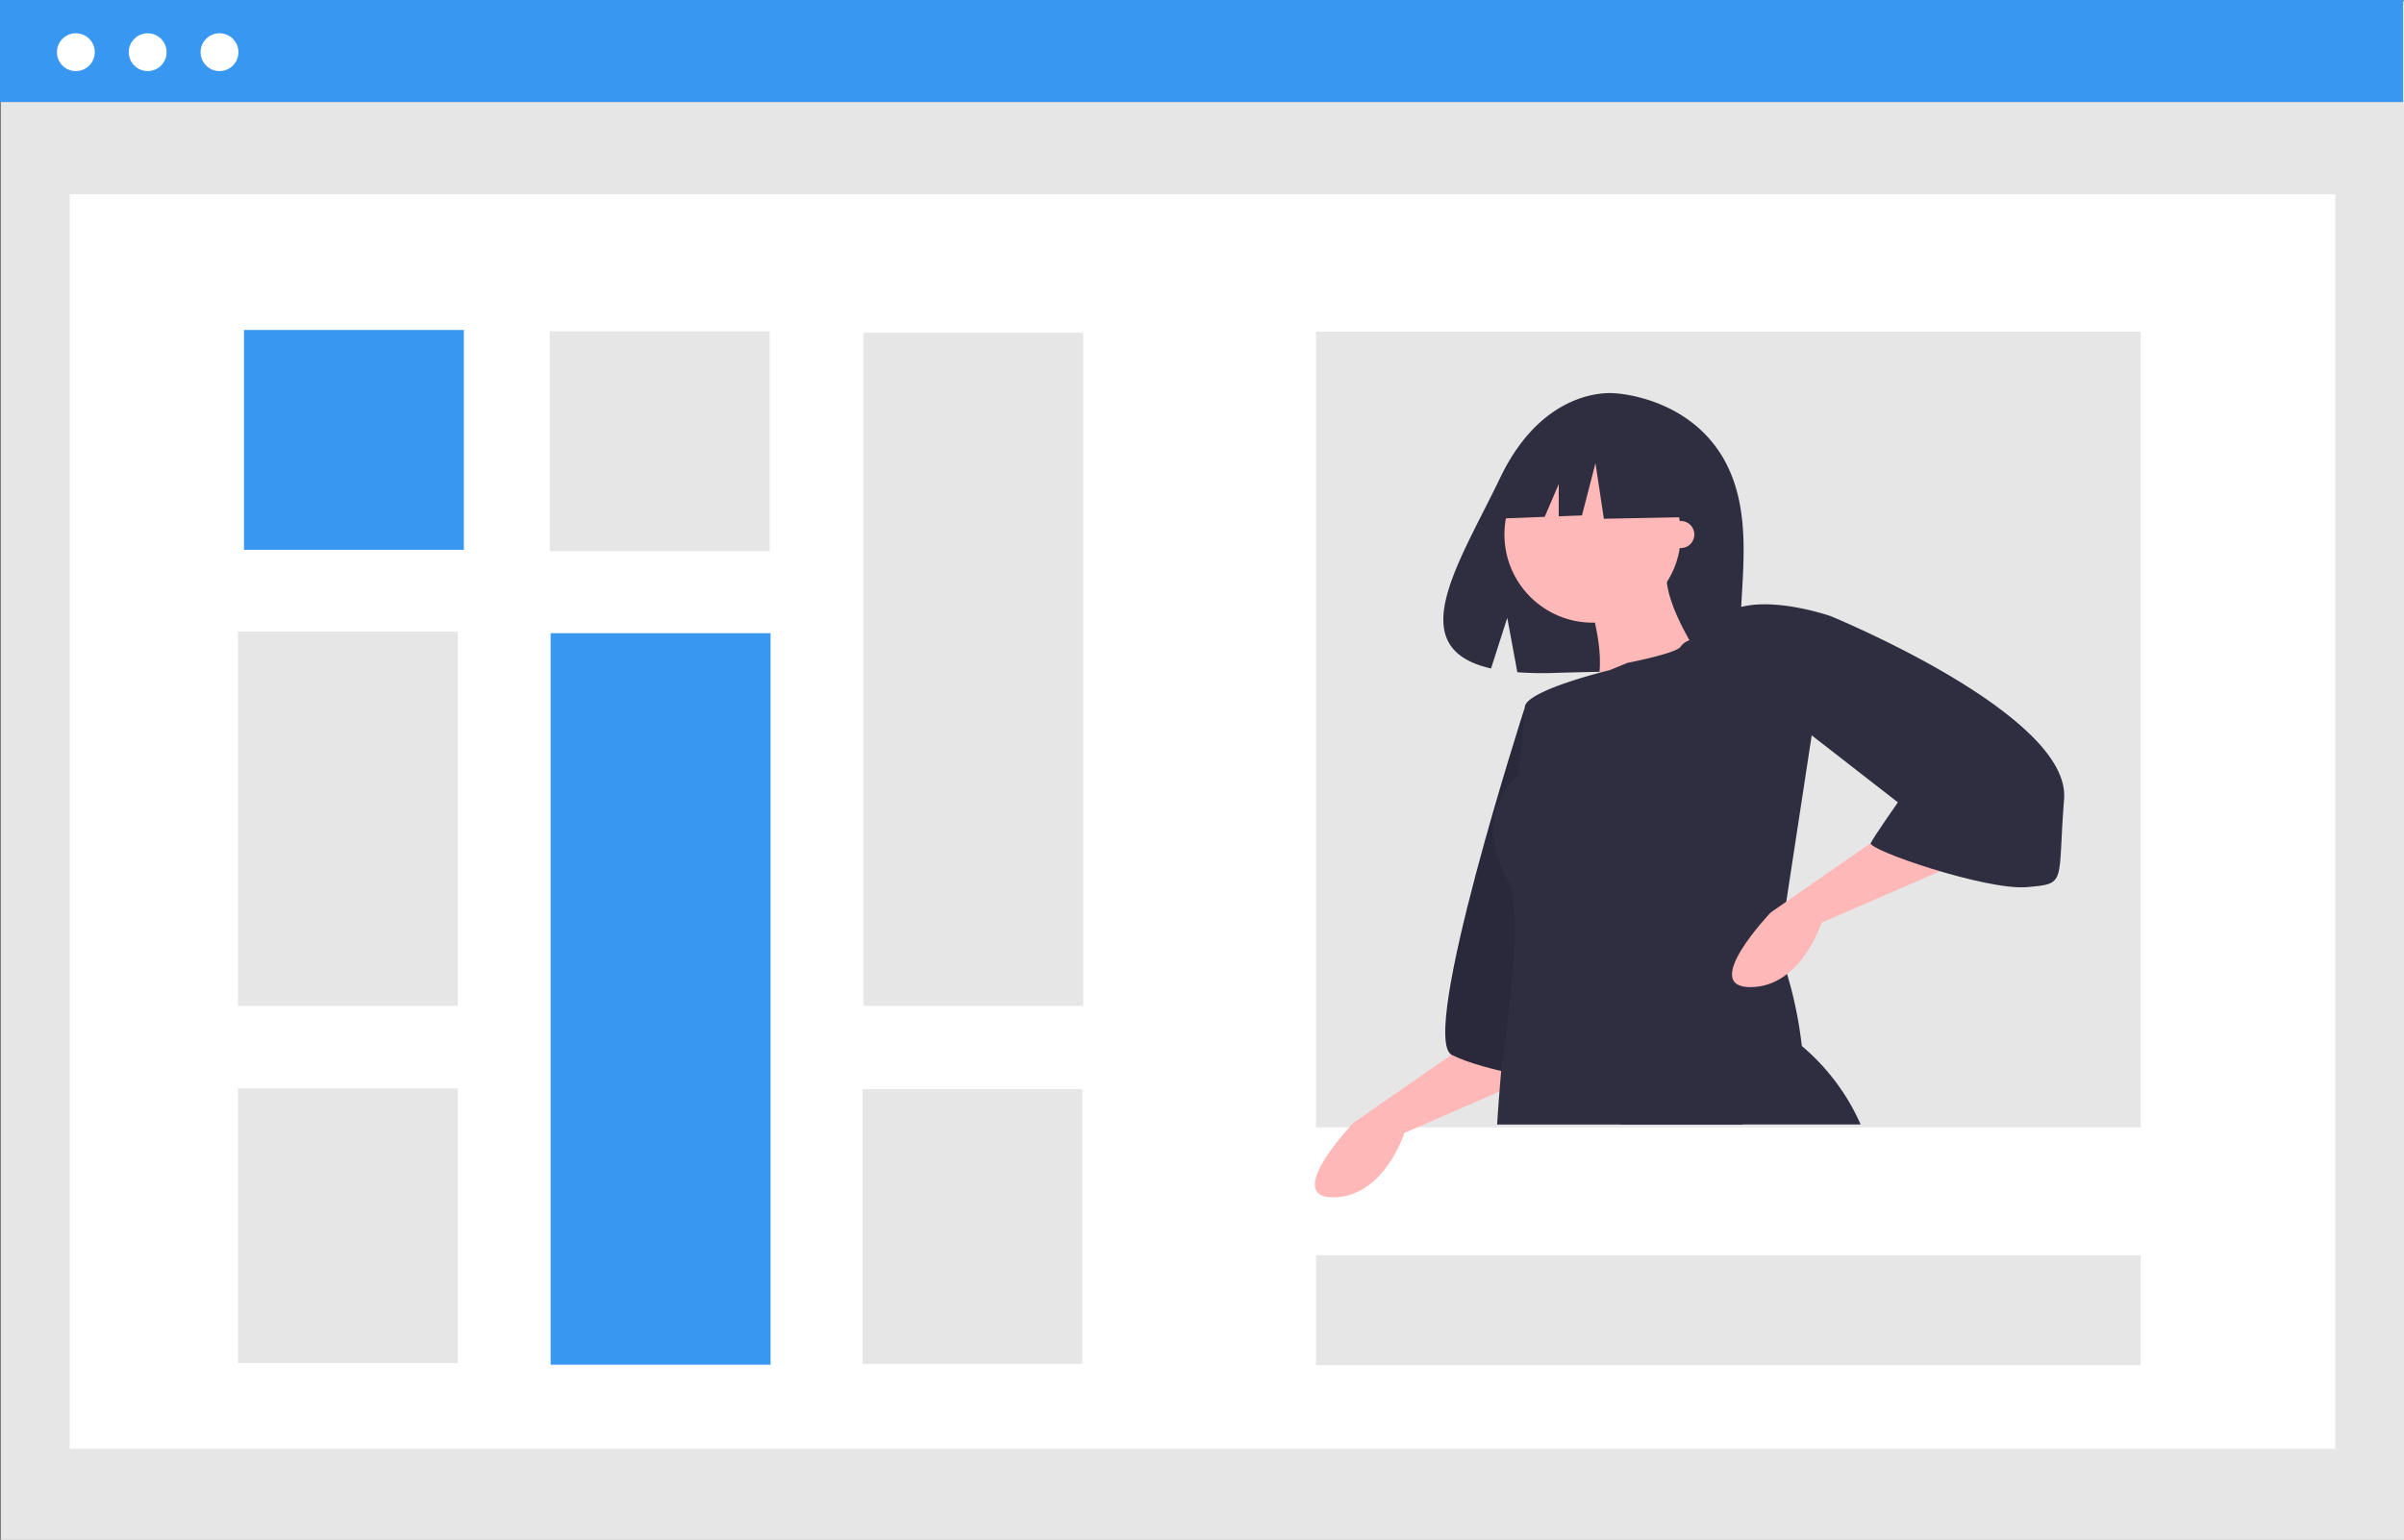 <svg xmlns="http://www.w3.org/2000/svg" id="undraw_my_feed_inj0" width="222.327" height="142.453" viewBox="0 0 222.327 142.453">
    <rect x="0" y="0" width="222.327" height="142.453" fill="#808080" stroke="none"/>
    <defs>
        <style>
            .cls-1{fill:#e6e6e6}.cls-2{fill:#fff}.cls-3{fill:#3897f1}.cls-4{fill:#2f2e41}.cls-5{fill:#ffb8b8}
        </style>
    </defs>
    <path id="Rectangle_1" d="M0 0H222.232V142.327H0z" class="cls-1" transform="translate(.095 .126)"/>
    <path id="Rectangle_2" d="M0 0H209.523V116.056H0z" class="cls-2" transform="translate(6.45 17.977)"/>
    <path id="Rectangle_9" d="M0 0H222.232V9.441H0z" class="cls-3"/>
    <path id="Rectangle_10" d="M0 0H76.266V73.615H0z" class="cls-1" transform="translate(121.707 30.677)"/>
    <circle id="Ellipse_12" cx="1.75" cy="1.75" r="1.75" class="cls-2" transform="translate(5.266 3.077)"/>
    <circle id="Ellipse_13" cx="1.75" cy="1.75" r="1.75" class="cls-2" transform="translate(11.908 3.077)"/>
    <circle id="Ellipse_14" cx="1.75" cy="1.75" r="1.75" class="cls-2" transform="translate(18.55 3.077)"/>
    <path id="Rectangle_13" d="M0 0H20.337V20.337H0z" class="cls-3" transform="translate(22.562 30.526)"/>
    <path id="Rectangle_14" d="M0 0H20.337V20.337H0z" class="cls-1" transform="translate(50.844 30.643)"/>
    <path id="Rectangle_15" d="M0 0H20.337V67.671H0z" class="cls-3" transform="translate(50.925 58.579)"/>
    <path id="Rectangle_16" d="M0 0H20.337V34.623H0z" class="cls-1" transform="translate(22.007 58.428)"/>
    <path id="Path_4" d="M711.827 321.653c-3.349-5.658-9.972-5.921-9.972-5.921s-6.455-.825-10.6 7.791c-3.859 8.031-9.186 15.785-.857 17.665l1.5-4.682.932 5.031a32.589 32.589 0 0 0 3.564.061c8.919-.288 17.414.084 17.14-3.115-.356-4.256 1.515-11.383-1.707-16.83z" class="cls-4" transform="translate(-552.503 -279.348)"/>
    <path id="Path_5" d="M655.063 545.527l-11.292 7.84s-6.587 6.9-1.882 6.9 6.587-5.959 6.587-5.959l14.428-6.273z" class="cls-5" transform="translate(-518.596 -449.5)"/>
    <path id="Path_6" d="M694 427.731s-9.88 30.583-6.744 32.151 10.037 2.509 10.037 2.509z" class="cls-4" transform="translate(-552.981 -362.286)"/>
    <path id="Path_7" d="M694 427.731s-9.88 30.583-6.744 32.151 10.037 2.509 10.037 2.509z" transform="translate(-552.981 -362.286)" style="isolation:isolate" opacity="0.1"/>
    <path id="Path_8" d="M771.2 553.529h-22.244l15.8-8a10.069 10.069 0 0 1 1 .74 20.062 20.062 0 0 1 5.439 7.258z" class="cls-4" transform="translate(-599.121 -449.503)"/>
    <circle id="Ellipse_1" cx="8.155" cy="8.155" r="8.155" class="cls-5" transform="translate(139.133 41.293)"/>
    <path id="Path_9" d="M737.981 380.461s1.882 5.96 0 8.155 10.351-3.137 10.351-3.137-4.391-6.273-3.137-9.1z" class="cls-5" transform="translate(-590.85 -324.269)"/>
    <path id="Path_10" d="M730.917 418.486l-.659 4.294s.333.975.737 2.4a38.243 38.243 0 0 1 1.361 6.656c.191 2.221-.1 4.008-1.471 4.121-1.97.163-3 1.358-4.018 3.137h-22.69c.06-.978.132-1.995.217-3.039q.071-.941.156-1.907c.063-.74 2.285-14.645.615-17.637-3.449-6.179.941-9.723.941-9.723s.627-4.705.627-6.273c0-1.23 4.818-2.65 6.9-3.209.135-.035.254-.069.364-.094.361-.094.577-.147.577-.147l1.647-.675s4.626-.894 4.94-1.521a1.594 1.594 0 0 1 .8-.571 11.362 11.362 0 0 0 1.706-.684 7.993 7.993 0 0 0 .775-1.054 4.192 4.192 0 0 1 2.309-1.35c3.369-.85 8.209.834 8.209.834l-1.692 11.056z" class="cls-4" transform="translate(-565.719 -335.065)"/>
    <path id="Path_11" d="M803.669 470.621l-11.292 7.84s-6.587 6.9-1.882 6.9 6.585-5.958 6.585-5.958l14.429-6.273z" class="cls-5" transform="translate(-628.622 -394.041)"/>
    <path id="Path_12" d="M721.581 326.726l-6.544-3.427-4.1.636a7.34 7.34 0 0 0-6.034 5.634l-.768 3.39 4.655-.179 1.3-3.034v2.984l2.148-.083 1.246-4.83.779 5.142 7.635-.156z" class="cls-4" transform="translate(-565.933 -284.966)"/>
    <path id="Path_13" d="M815.258 395.737l2.2-.627s22.27 9.1 21.643 16.938.314 7.84-3.45 8.155-14.741-3.45-14.43-4.078 2.509-3.764 2.509-3.764l-8.469-6.587z" class="cls-4" transform="translate(-648.209 -338.134)"/>
    <circle id="Ellipse_2" cx="1.255" cy="1.255" r="1.255" class="cls-5" transform="translate(154.189 48.194)"/>
    <path id="Rectangle_17" d="M0 0H76.266V10.169H0z" class="cls-1" transform="translate(121.707 116.124)"/>
    <path id="Rectangle_18" d="M0 0H20.337V25.407H0z" class="cls-1" transform="translate(22.007 100.692)"/>
    <path id="Rectangle_19" d="M0 0H20.337V62.269H0z" class="cls-1" transform="translate(79.842 30.782)"/>
    <path id="Rectangle_20" d="M0 0H20.337V25.422H0z" class="cls-1" transform="translate(79.761 100.754)"/>
</svg>

